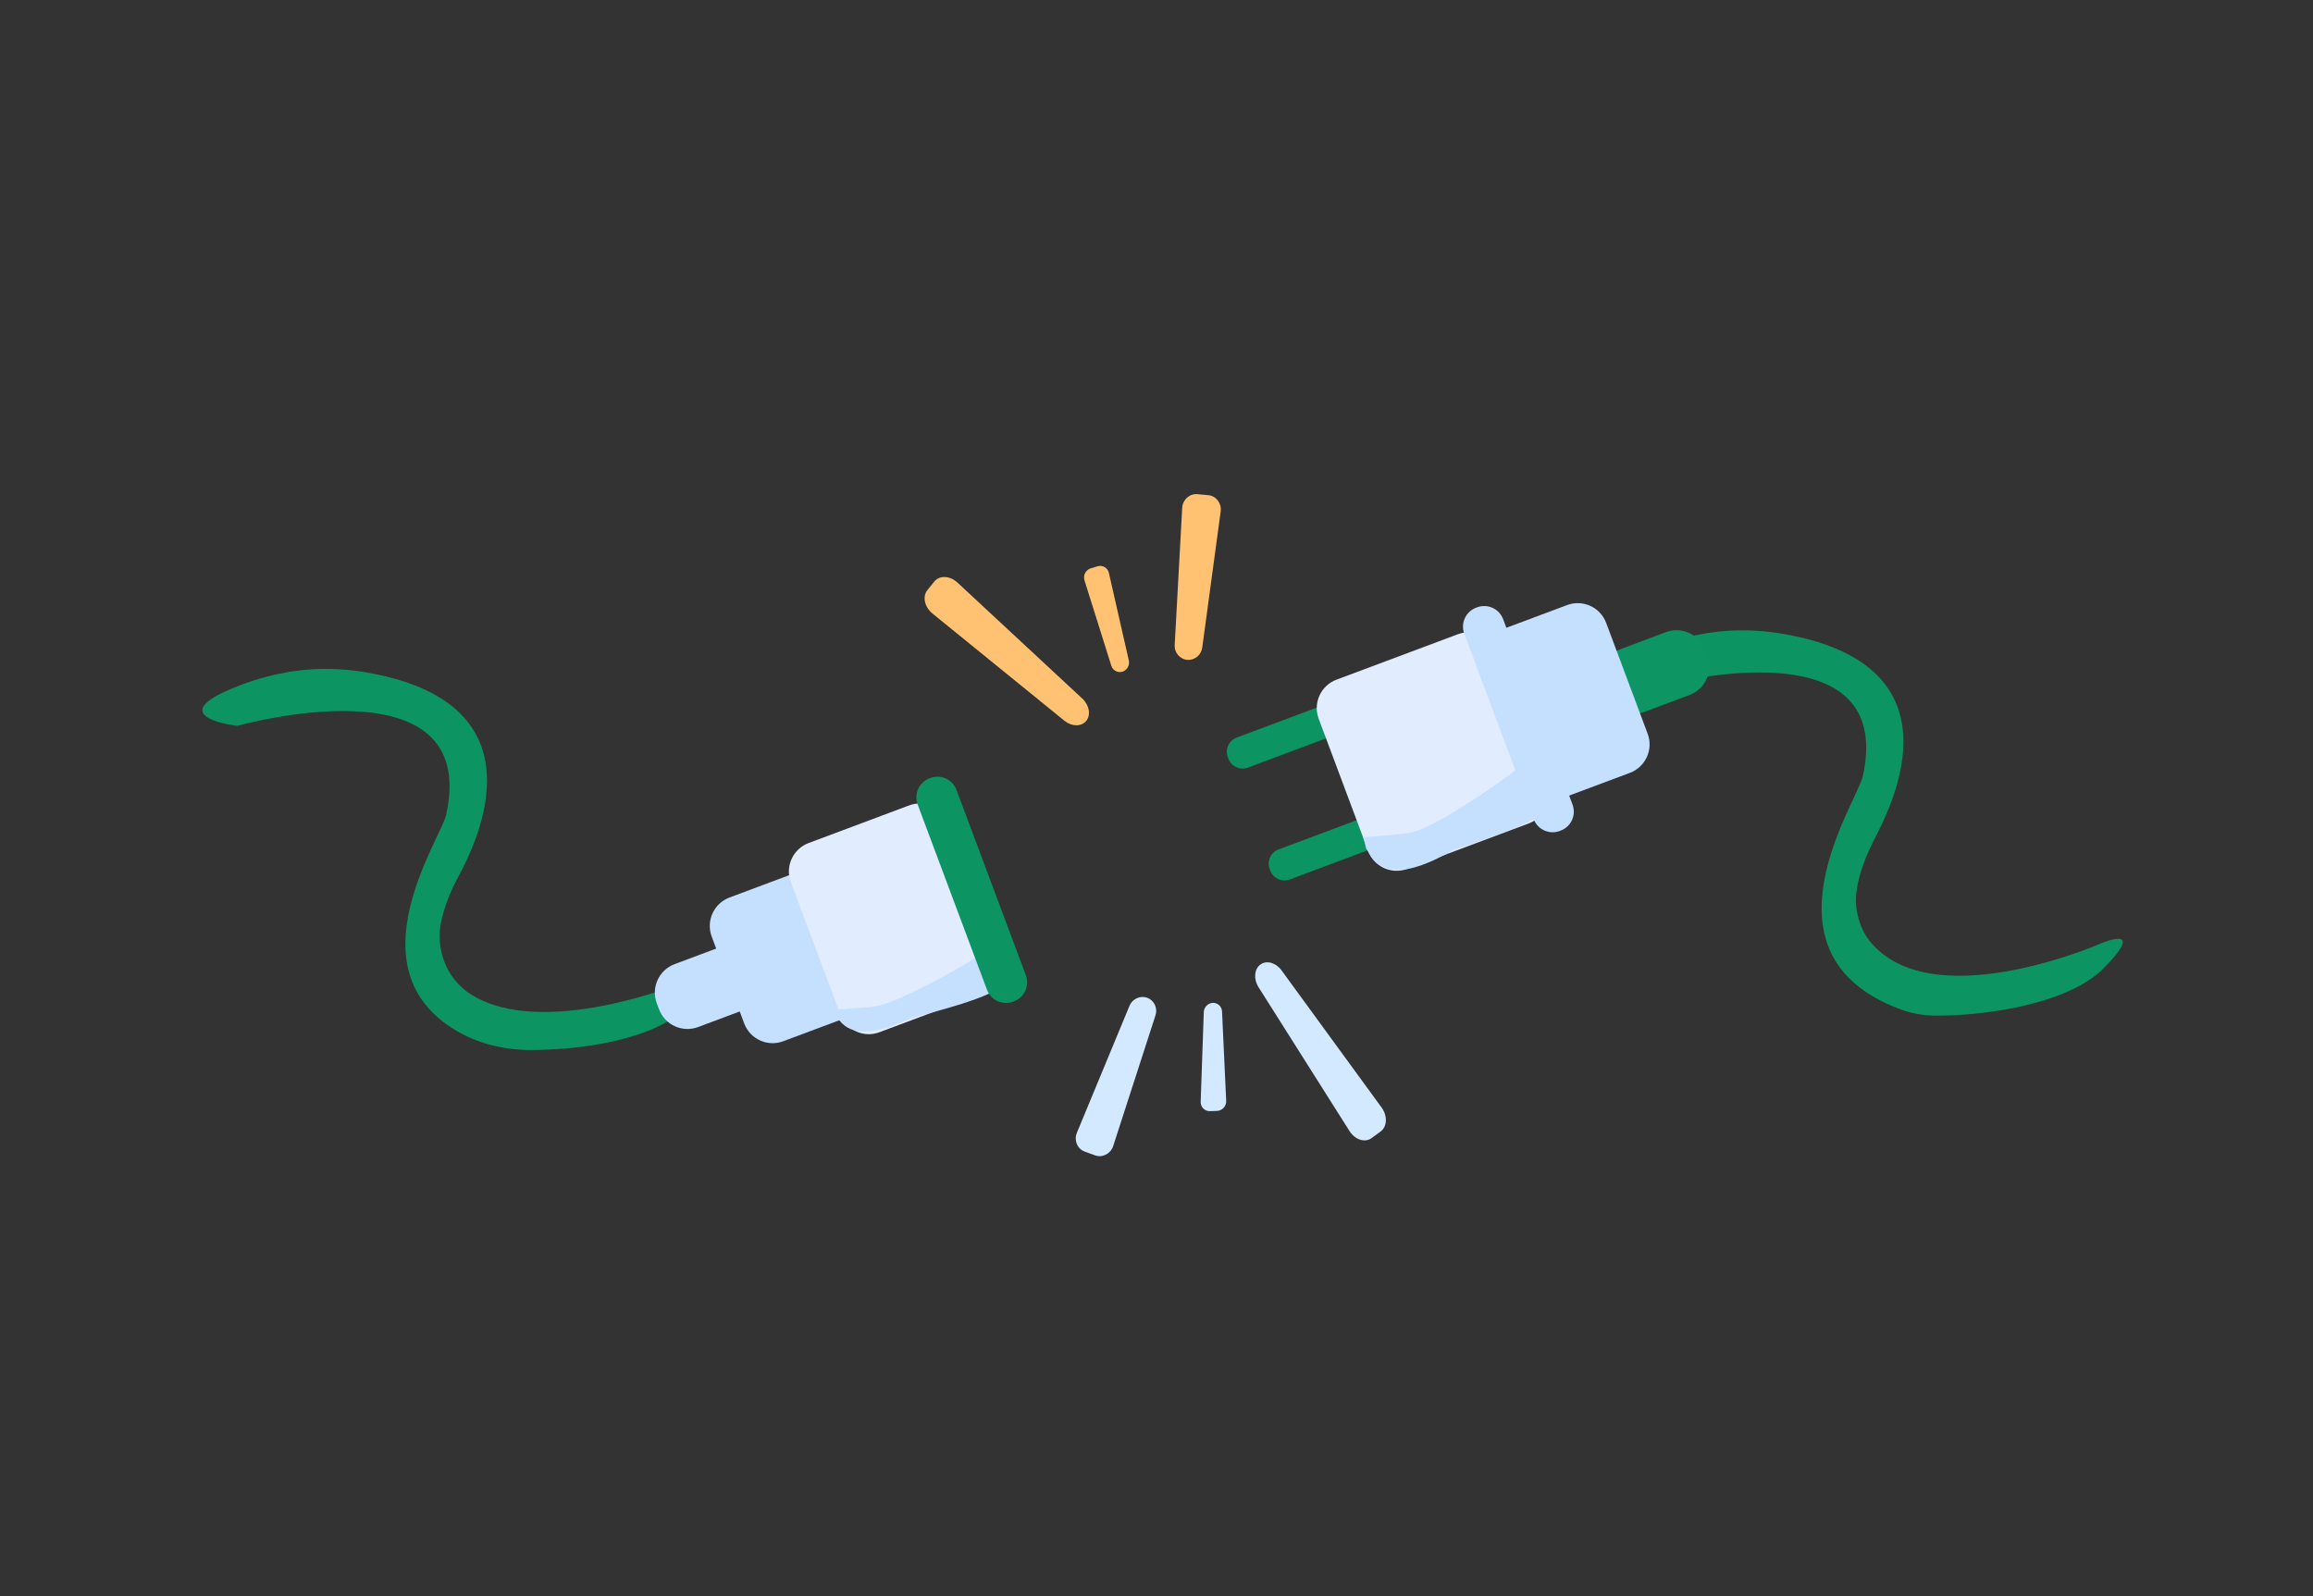 <svg width="200" height="138" viewBox="0 0 200 138" fill="none" xmlns="http://www.w3.org/2000/svg">
<rect x="0" y="0" width="200" height="138" fill="#333333" stroke="none"/>
<path d="M141.026 58.975C142.035 59.35 143.137 59.375 144.186 59.134C148.579 58.126 163.687 55.455 161.062 67.163C160.491 69.485 151.642 82.494 164.243 87.242C165.167 87.595 166.143 87.787 167.131 87.811C171.011 87.891 178.699 86.975 181.917 83.7C185.804 79.743 181.557 81.619 181.557 81.619C181.557 81.619 166.78 88.068 161.56 81.226C160.979 80.465 160.609 79.359 160.504 78.407C160.32 76.757 161.052 74.576 162.015 72.678C163.318 70.108 169.572 58.55 155.992 55.183C152.864 54.438 148.321 53.77 142.462 56.236C139.045 57.675 139.802 58.52 141.026 58.975Z" fill="#0D9463"/>
<path d="M144.049 54.659L140.116 56.132C138.758 56.64 138.069 58.153 138.577 59.51L138.772 60.031C139.281 61.389 140.793 62.078 142.151 61.569L146.084 60.097C147.442 59.589 148.131 58.077 147.622 56.719L147.427 56.198C146.919 54.84 145.407 54.151 144.049 54.659Z" fill="#0D9563"/>
<path d="M119.906 58.921L106.935 63.776C106.256 64.029 105.911 64.786 106.166 65.465L106.217 65.601C106.471 66.28 107.227 66.624 107.906 66.371L120.878 61.516C121.557 61.261 121.901 60.505 121.647 59.826L121.596 59.689C121.342 59.011 120.586 58.666 119.906 58.921Z" fill="#0D9463"/>
<path d="M123.527 68.594L110.555 73.448C109.876 73.702 109.532 74.459 109.786 75.137L109.837 75.274C110.091 75.953 110.847 76.297 111.526 76.043L124.498 71.189C125.177 70.934 125.521 70.178 125.267 69.499L125.216 69.362C124.962 68.684 124.205 68.339 123.527 68.594Z" fill="#0D9463"/>
<path d="M135.502 52.318L124.989 56.252C123.631 56.761 122.942 58.274 123.45 59.631L127.04 69.222C127.549 70.579 129.061 71.268 130.419 70.76L140.932 66.826C142.29 66.317 142.979 64.805 142.47 63.447L138.881 53.856C138.373 52.499 136.86 51.81 135.502 52.318Z" fill="#C5DFFF"/>
<path d="M126.076 54.834L115.562 58.769C114.204 59.277 113.516 60.79 114.024 62.148L118.306 73.59C118.814 74.947 120.327 75.636 121.684 75.128L132.198 71.194C133.556 70.686 134.244 69.173 133.736 67.815L129.454 56.373C128.946 55.015 127.433 54.326 126.076 54.834Z" fill="#E1ECFF"/>
<path d="M134.628 69.543C133.2 70.971 128.915 72.4 125.7 73.471C121.415 75.971 119.271 75.614 118.2 73.471C118.043 73.349 118 72.523 117.843 72.4C122.486 72.005 122.052 72.164 124.441 70.954C127.249 69.347 129.881 67.561 132.31 65.614L134.628 69.543Z" fill="#C5DFFF"/>
<path d="M127.722 52.513L127.639 52.544C126.734 52.882 126.275 53.891 126.613 54.796L132.613 70.825C132.952 71.73 133.96 72.19 134.865 71.851L134.947 71.82C135.853 71.481 136.312 70.473 135.973 69.568L129.974 53.538C129.635 52.633 128.627 52.174 127.722 52.513Z" fill="#C5DFFF"/>
<path d="M20.519 62.761C20.519 62.761 41.634 56.827 38.568 70.498C38.036 72.661 30.373 83.799 39.501 89.146C41.461 90.294 43.723 90.803 45.994 90.791C50.066 90.77 56.523 89.986 59.423 87.034C63.31 83.078 59.064 84.954 59.064 84.954C59.064 84.954 46.937 89.942 40.699 85.966C38.569 84.608 37.603 81.98 38.181 79.52C38.477 78.299 38.927 77.12 39.521 76.013C40.878 73.471 47.079 61.885 33.499 58.518C30.37 57.773 25.827 57.105 19.968 59.571C14.11 62.038 20.519 62.761 20.519 62.761Z" fill="#0D9463"/>
<path d="M62.262 81.895L58.329 83.367C56.971 83.875 56.282 85.388 56.79 86.746L56.985 87.267C57.493 88.625 59.006 89.314 60.364 88.805L64.297 87.333C65.655 86.825 66.344 85.312 65.835 83.954L65.641 83.433C65.132 82.075 63.62 81.387 62.262 81.895Z" fill="#C5DFFF"/>
<path d="M68.907 75.423L63.078 77.605C61.72 78.113 61.031 79.626 61.539 80.984L64.35 88.494C64.858 89.852 66.371 90.541 67.729 90.032L73.558 87.851C74.916 87.343 75.605 85.83 75.097 84.472L72.286 76.962C71.777 75.604 70.265 74.915 68.907 75.423Z" fill="#C5DFFF"/>
<path d="M78.612 69.641L69.918 72.895C68.561 73.403 67.872 74.915 68.38 76.273L72.662 87.715C73.171 89.073 74.683 89.762 76.041 89.254L84.734 86C86.092 85.492 86.781 83.98 86.273 82.621L81.99 71.18C81.482 69.822 79.97 69.133 78.612 69.641Z" fill="#E1ECFF"/>
<path d="M102.652 57.059C102.339 57.024 102.052 56.87 101.85 56.627C101.65 56.385 101.55 56.074 101.574 55.76L102.222 43.912C102.261 43.205 102.859 42.667 103.537 42.73L104.482 42.817C105.16 42.88 105.645 43.517 105.55 44.22L103.957 55.98C103.92 56.293 103.764 56.58 103.521 56.781C103.278 56.982 102.967 57.082 102.652 57.059Z" fill="#FEC272"/>
<path d="M97.051 58.081C96.953 58.11 96.852 58.119 96.75 58.108C96.65 58.097 96.552 58.066 96.463 58.018C96.373 57.97 96.295 57.904 96.231 57.825C96.168 57.746 96.12 57.655 96.091 57.558L93.775 50.188C93.708 49.978 93.727 49.75 93.826 49.555C93.927 49.358 94.101 49.21 94.311 49.143L94.91 48.962C95.013 48.931 95.121 48.923 95.228 48.937C95.334 48.951 95.436 48.986 95.528 49.042C95.62 49.097 95.699 49.171 95.761 49.258C95.823 49.346 95.866 49.445 95.887 49.55L97.604 57.102C97.652 57.304 97.621 57.518 97.519 57.7C97.416 57.881 97.25 58.017 97.051 58.081Z" fill="#FEC272"/>
<path d="M93.926 62.33C93.511 62.845 92.676 62.838 92.033 62.316L80.626 53.048C79.944 52.495 79.744 51.578 80.184 51.033L80.797 50.273C81.238 49.728 82.142 49.773 82.787 50.371L93.581 60.4C94.189 60.965 94.341 61.816 93.926 62.33Z" fill="#FEC272"/>
<path d="M99.198 86.269C99.492 86.383 99.73 86.606 99.863 86.892C99.996 87.177 100.012 87.504 99.91 87.801L96.257 99.09C96.038 99.764 95.323 100.131 94.683 99.897L93.791 99.572C93.152 99.338 92.845 98.597 93.117 97.943L97.661 86.98C97.776 86.686 98 86.449 98.287 86.316C98.573 86.184 98.9 86.167 99.198 86.269Z" fill="#D2E9FF"/>
<path d="M104.874 86.713C104.975 86.71 105.077 86.728 105.172 86.764C105.266 86.8 105.353 86.855 105.427 86.924C105.5 86.994 105.56 87.078 105.601 87.17C105.642 87.263 105.665 87.363 105.668 87.465L106.025 95.181C106.037 95.401 105.961 95.616 105.814 95.78C105.667 95.945 105.46 96.043 105.241 96.055L104.615 96.077C104.507 96.079 104.401 96.06 104.302 96.019C104.202 95.979 104.113 95.918 104.038 95.841C103.964 95.764 103.905 95.673 103.868 95.573C103.831 95.472 103.815 95.365 103.82 95.258L104.089 87.519C104.095 87.311 104.179 87.112 104.324 86.963C104.47 86.813 104.666 86.725 104.874 86.713Z" fill="#D2E9FF"/>
<path d="M108.981 83.401C109.514 83.01 110.319 83.229 110.807 83.898L119.469 95.771C119.986 96.481 119.947 97.418 119.382 97.833L118.594 98.411C118.029 98.826 117.166 98.551 116.696 97.808L108.821 85.355C108.378 84.654 108.449 83.792 108.981 83.401Z" fill="#D2E9FF"/>
<path d="M86.415 85.386C85.199 86.343 81.552 87.299 78.816 88.017C75.169 89.691 73.345 89.452 72.433 88.017C72.299 87.935 72.263 87.382 72.129 87.299C76.08 87.035 75.711 87.141 77.744 86.331C80.134 85.255 82.374 84.06 84.441 82.756L86.415 85.386Z" fill="#C5DFFF"/>
<path d="M80.453 67.271L80.371 67.301C79.465 67.64 79.006 68.649 79.345 69.554L85.344 85.583C85.682 86.488 86.691 86.948 87.596 86.609L87.679 86.578C88.584 86.239 89.043 85.231 88.704 84.325L82.705 68.296C82.366 67.391 81.358 66.932 80.453 67.271Z" fill="#0D9463"/>
</svg>
